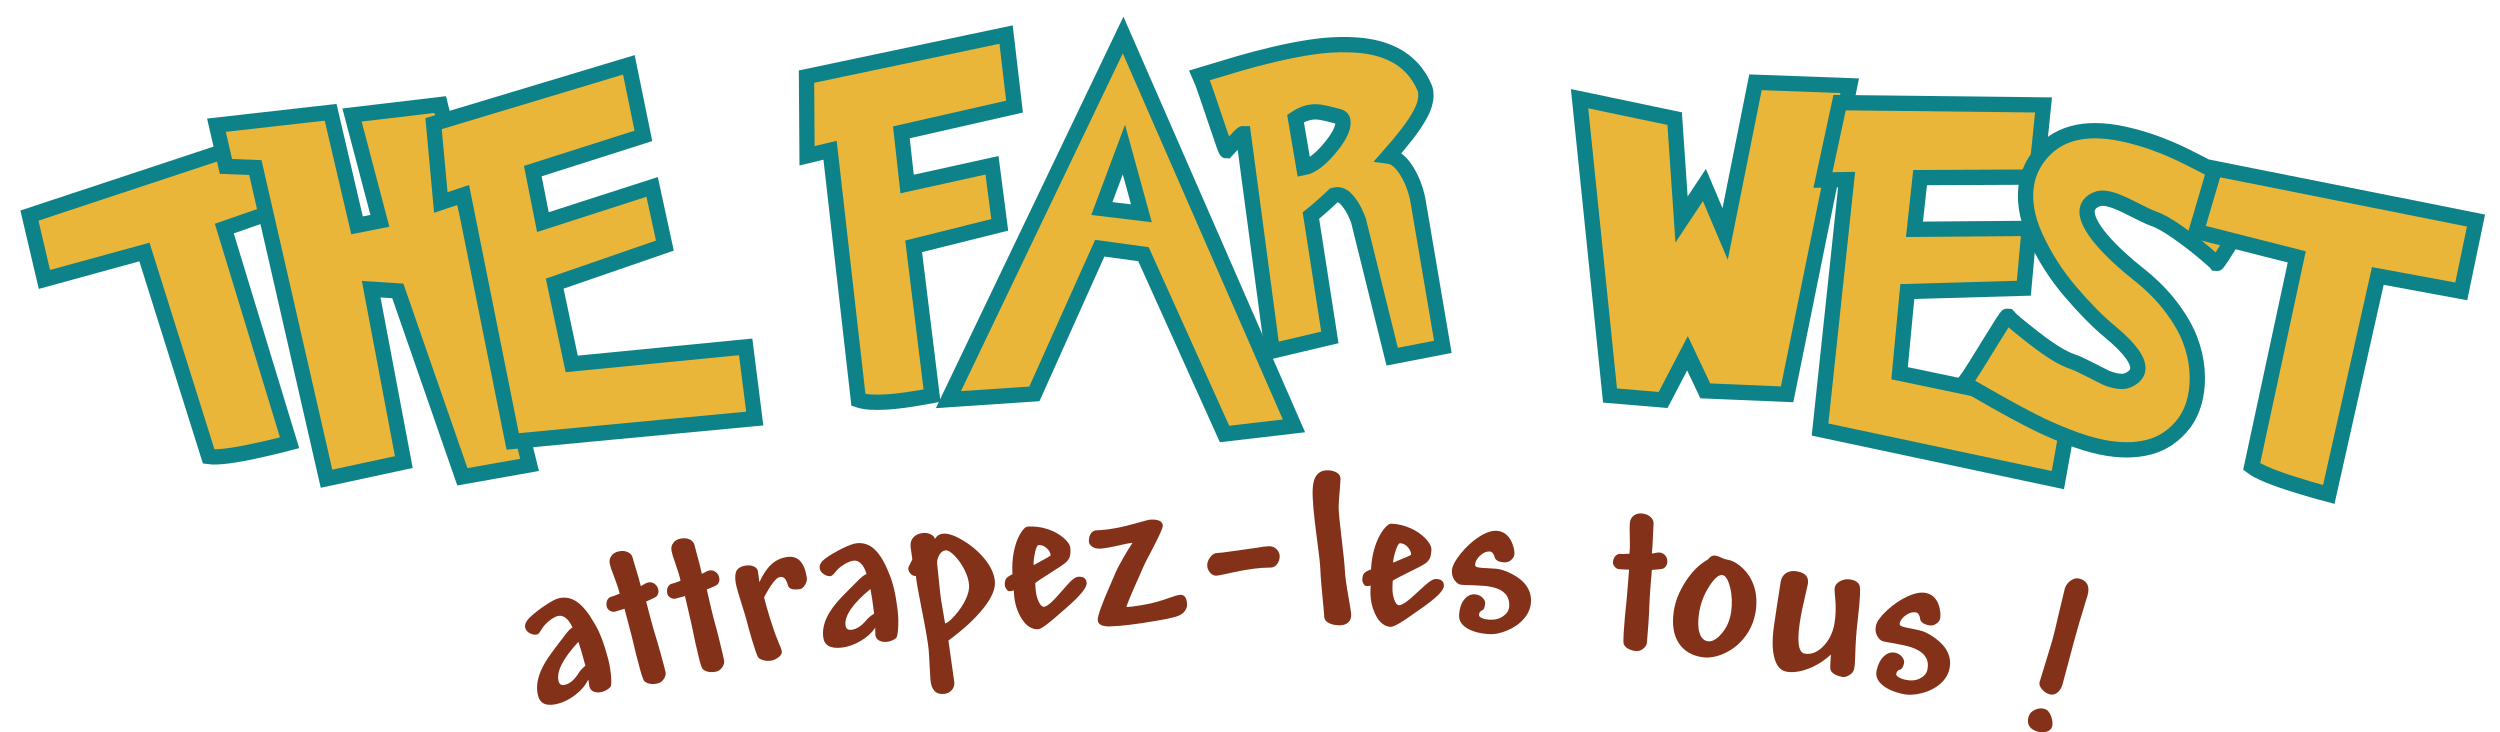 <?xml version="1.0" encoding="utf-8"?>
<!-- Generator: Adobe Illustrator 16.0.0, SVG Export Plug-In . SVG Version: 6.00 Build 0)  -->
<!DOCTYPE svg PUBLIC "-//W3C//DTD SVG 1.1//EN" "http://www.w3.org/Graphics/SVG/1.1/DTD/svg11.dtd">
<svg version="1.1" id="Calque_1" xmlns="http://www.w3.org/2000/svg" xmlns:xlink="http://www.w3.org/1999/xlink" x="0px" y="0px"
	 width="824px" height="241.388px" viewBox="0 0 824 241.388" enable-background="new 0 0 824 241.388" xml:space="preserve">
<g>
	<g>
		<path fill="#833219" d="M177.353,229.345c-1.062-4.034,0.392-8.72,4.362-14.054c0.489-0.671,1.186-1.607,2.091-2.807
			c0.904-1.199,1.807-2.381,2.71-3.542c0.901-1.162,1.629-1.864,2.181-2.109c-0.613-1.392-1.343-2.433-2.19-3.122
			c-0.847-0.688-1.732-0.911-2.654-0.669c-0.899,0.237-1.879,0.797-2.941,1.68c-1.062,0.885-1.831,1.733-2.306,2.55
			c-0.663,1.135-1.167,1.748-1.512,1.84c-0.715,0.188-1.503,0.075-2.364-0.34c-0.862-0.414-1.395-1.014-1.602-1.797
			c-0.285-1.084,0.232-2.255,1.552-3.516c1.32-1.259,2.955-2.546,4.901-3.859c1.947-1.313,3.416-2.102,4.408-2.363
			c2.236-0.588,4.318-0.193,6.248,1.185c1.928,1.379,3.821,3.724,5.678,7.03c1.658,2.646,3.157,6.516,4.499,11.611
			c0.595,2.26,0.944,4.521,1.047,6.788c0.069,1.387-0.02,2.242-0.268,2.566c-0.247,0.324-0.644,0.645-1.189,0.96
			c-0.545,0.316-1.038,0.532-1.476,0.646c-1.061,0.279-1.981,0.27-2.763-0.029c-0.782-0.3-1.285-0.877-1.51-1.73l-0.34-2.277
			c-0.897,1.84-2.286,3.493-4.167,4.963c-1.882,1.469-3.813,2.465-5.796,2.986C180.263,232.906,178.063,232.043,177.353,229.345z
			 M190.638,211.537c-5.158,5.598-7.334,9.93-6.527,12.997c0.286,1.084,1.016,1.471,2.192,1.161c1.66-0.438,3.159-1.769,4.496-3.994
			c0.295-0.471,0.708-0.963,1.24-1.474c0.531-0.509,0.831-0.773,0.901-0.791l0.009,0.035
			C192.021,215.943,191.25,213.299,190.638,211.537z"/>
		<path fill="#833219" d="M205.839,200.644c-0.228,0.075-0.593,0.191-1.095,0.351c-0.912,0.298-1.599,0.498-2.065,0.602
			c-0.583,0.127-1.15,0.015-1.704-0.34c-0.554-0.354-0.885-0.775-0.992-1.265c-0.185-0.839-0.125-1.571,0.175-2.199
			c0.301-0.628,0.801-1.019,1.5-1.173c0.325-0.07,0.79-0.233,1.393-0.489c0.533-0.238,0.928-0.388,1.184-0.443
			c-0.317-1.442-0.946-3.356-1.884-5.736c-0.718-1.821-1.171-3.161-1.36-4.022c-0.22-1.001-0.062-1.89,0.475-2.667
			s1.341-1.284,2.413-1.521c1.164-0.256,2.182-0.174,3.056,0.244c0.873,0.418,1.397,1.023,1.571,1.814
			c0.077,0.35,0.367,1.336,0.871,2.958c0.932,3.018,1.536,5.155,1.813,6.411c0.245-0.102,0.551-0.267,0.917-0.494
			c0.554-0.364,1.052-0.597,1.495-0.695c0.768-0.168,1.477-0.024,2.126,0.43c0.649,0.456,1.063,1.092,1.243,1.906
			c0.087,0.396,0.085,0.781-0.002,1.154c-0.089,0.373-0.247,0.707-0.476,1.002c-0.229,0.294-1.403,0.894-3.522,1.799
			c0.169,0.769,0.641,2.582,1.416,5.438c0.775,2.857,1.316,4.764,1.625,5.721c0.352,1.047,0.955,3.123,1.81,6.23
			c0.854,3.108,1.366,5.047,1.535,5.815c0.159,0.722-0.027,1.488-0.556,2.301s-1.213,1.31-2.051,1.494
			c-1.234,0.271-2.327,0.243-3.277-0.085c-0.453-0.169-0.828-0.403-1.126-0.704c-0.298-0.3-0.753-1.567-1.367-3.801
			c-1-3.661-1.723-6.505-2.169-8.531c-0.235-1.07-0.857-3.509-1.865-7.316C206.299,202.459,205.931,201.062,205.839,200.644z"/>
		<path fill="#833219" d="M225.759,196.462c-0.23,0.066-0.599,0.174-1.105,0.317c-0.919,0.272-1.613,0.452-2.081,0.54
			c-0.586,0.112-1.15-0.019-1.694-0.389c-0.543-0.37-0.862-0.801-0.955-1.292c-0.161-0.844-0.08-1.575,0.239-2.193
			s0.831-0.994,1.533-1.129c0.328-0.062,0.797-0.211,1.408-0.448c0.54-0.224,0.938-0.36,1.196-0.408
			c-0.276-1.453-0.848-3.383-1.717-5.79c-0.665-1.84-1.079-3.193-1.242-4.06c-0.191-1.007-0.008-1.892,0.552-2.652
			c0.56-0.762,1.378-1.244,2.456-1.449c1.171-0.222,2.187-0.11,3.047,0.333c0.861,0.443,1.367,1.063,1.518,1.859
			c0.067,0.352,0.328,1.346,0.784,2.981c0.844,3.044,1.386,5.197,1.626,6.463c0.249-0.096,0.558-0.251,0.93-0.468
			c0.565-0.35,1.07-0.566,1.515-0.651c0.773-0.146,1.477,0.018,2.113,0.491c0.636,0.475,1.032,1.121,1.187,1.941
			c0.076,0.398,0.063,0.782-0.036,1.152c-0.1,0.371-0.268,0.7-0.505,0.988c-0.236,0.287-1.427,0.854-3.572,1.696
			c0.146,0.772,0.565,2.599,1.256,5.477s1.177,4.801,1.457,5.767c0.322,1.056,0.864,3.147,1.627,6.279s1.219,5.084,1.365,5.856
			c0.138,0.727-0.07,1.487-0.623,2.284c-0.553,0.797-1.25,1.274-2.094,1.434c-1.242,0.236-2.333,0.175-3.274-0.18
			c-0.448-0.183-0.815-0.428-1.104-0.736c-0.289-0.31-0.708-1.59-1.255-3.84c-0.894-3.688-1.534-6.552-1.92-8.591
			c-0.204-1.076-0.755-3.532-1.651-7.366C226.165,198.289,225.839,196.883,225.759,196.462z"/>
		<path fill="#833219" d="M265.918,190.342c0.122,0.777-0.065,1.585-0.561,2.423c-0.496,0.839-1.062,1.308-1.698,1.407
			c-2.261,0.355-3.565-0.031-3.911-1.16c-0.354-1.176-0.731-1.967-1.133-2.374c-0.402-0.407-0.933-0.56-1.592-0.456
			c-1.178,0.186-2.904,2.41-5.178,6.678c0.376,1.63,1.032,3.965,1.968,7.003c0.935,3.039,1.842,5.588,2.721,7.646
			c0.679,1.559,1.063,2.622,1.152,3.187c0.104,0.659-0.249,1.301-1.056,1.921c-0.807,0.621-1.612,0.996-2.412,1.122
			c-0.943,0.147-1.837,0.101-2.683-0.141c-0.847-0.241-1.428-0.603-1.745-1.084c-0.431-0.896-1.05-2.688-1.857-5.373
			c-0.808-2.685-1.417-4.877-1.829-6.574c-0.151-0.65-0.628-2.23-1.431-4.735c-1.294-4.091-2.024-6.668-2.19-7.729
			c-0.289-1.836-0.181-3.187,0.323-4.051c0.504-0.862,1.474-1.408,2.911-1.633c1.083-0.17,2.01-0.068,2.781,0.306
			c0.77,0.374,1.204,0.867,1.3,1.479c0.07,0.446,0.163,1.121,0.281,2.019c0.098,0.781,0.174,1.336,0.225,1.667
			c1.185-2.6,2.489-4.554,3.912-5.864c1.424-1.309,3.125-2.119,5.103-2.43C262.924,183.029,265.124,185.278,265.918,190.342z"/>
		<path fill="#833219" d="M271.333,209.983c-0.509-4.142,1.563-8.587,6.217-13.338c0.575-0.599,1.392-1.432,2.45-2.499
			c1.058-1.066,2.112-2.115,3.163-3.145c1.05-1.029,1.866-1.628,2.446-1.796c-0.42-1.462-1.003-2.591-1.749-3.388
			c-0.747-0.797-1.593-1.139-2.54-1.021c-0.923,0.112-1.97,0.536-3.142,1.268c-1.171,0.732-2.048,1.472-2.628,2.215
			c-0.81,1.036-1.392,1.576-1.747,1.619c-0.734,0.09-1.5-0.127-2.296-0.655c-0.798-0.525-1.246-1.192-1.344-1.997
			c-0.137-1.111,0.534-2.202,2.012-3.272c1.478-1.069,3.27-2.125,5.376-3.164c2.106-1.04,3.668-1.622,4.686-1.746
			c2.295-0.282,4.306,0.39,6.031,2.015c1.725,1.627,3.285,4.204,4.678,7.731c1.286,2.845,2.25,6.882,2.892,12.112
			c0.285,2.32,0.326,4.608,0.123,6.867c-0.119,1.384-0.322,2.219-0.611,2.507c-0.289,0.287-0.725,0.552-1.308,0.791
			c-0.583,0.24-1.1,0.388-1.549,0.442c-1.089,0.134-2,0-2.734-0.402s-1.155-1.042-1.262-1.917l-0.031-2.303
			c-1.137,1.701-2.735,3.153-4.798,4.354c-2.062,1.204-4.111,1.929-6.146,2.179C273.735,213.903,271.672,212.752,271.333,209.983z
			 M286.897,194.129c-5.866,4.852-8.606,8.851-8.22,11.999c0.137,1.112,0.809,1.593,2.016,1.445
			c1.704-0.209,3.368-1.326,4.993-3.352c0.355-0.428,0.831-0.858,1.427-1.292c0.595-0.433,0.928-0.654,1-0.663l0.004,0.035
			C287.673,198.682,287.266,195.957,286.897,194.129z"/>
		<path fill="#833219" d="M301.878,189.842c-0.618,0.056-1.176-0.164-1.675-0.658s-0.777-1.074-0.837-1.738
			c-0.029-0.333,0.235-0.991,0.794-1.975c0.29-0.504,0.473-0.868,0.549-1.09l-0.585-4.149c-0.114-1.281,0.206-2.333,0.958-3.153
			c0.753-0.821,1.842-1.296,3.267-1.422c0.878-0.078,1.719,0.093,2.523,0.512c0.803,0.419,1.231,0.926,1.284,1.519
			c0.551-1.077,1.479-1.676,2.785-1.791c1.639-0.146,3.882,0.654,6.73,2.399c2.848,1.746,5.217,3.82,7.106,6.226
			c1.89,2.405,2.937,4.76,3.142,7.062c0.22,2.471-1.021,5.411-3.721,8.822c-2.701,3.413-6.487,6.927-11.359,10.543
			c-0.134,0.108-0.213,0.163-0.237,0.165c1.257,8.744,1.905,13.342,1.945,13.794c0.086,0.974-0.202,1.831-0.866,2.571
			c-0.665,0.741-1.507,1.157-2.528,1.249c-2.684,0.239-4.174-1.316-4.472-4.665c-0.063-0.713-0.147-2.068-0.254-4.07
			c-0.118-2.67-0.233-4.635-0.344-5.894c-0.193-2.161-0.938-6.511-2.238-13.05C302.683,195.264,302.027,191.529,301.878,189.842z
			 M308.883,185.845c0.092,1.046,0.246,2.503,0.46,4.375c0.229,2.038,0.397,3.663,0.505,4.874c0.127,1.425,0.496,3.821,1.106,7.189
			c0.322,1.743,0.5,2.805,0.535,3.184c0.665-0.059,1.753-0.938,3.265-2.641c1.512-1.703,2.695-3.466,3.551-5.289
			c0.855-1.823,1.221-3.436,1.096-4.837c-0.139-1.568-0.652-3.221-1.536-4.962c-0.885-1.74-1.947-3.25-3.186-4.527
			c-1.238-1.278-2.227-1.885-2.962-1.819c-0.879,0.078-1.593,0.596-2.142,1.555C309.027,183.905,308.796,184.871,308.883,185.845z"
			/>
		<path fill="#833219" d="M358.159,192.159c0.091,1.57-2.308,4.446-7.199,8.624c-0.16,0.129-0.501,0.424-1.023,0.884
			c-4.151,3.754-6.739,5.66-7.762,5.72c-2.07,0.12-3.869-1.016-5.394-3.411c-1.525-2.394-2.376-5.114-2.554-8.162l-0.073-1.249
			c-0.349,0.164-0.833,0.263-1.451,0.301c-0.31,0.017-0.633-0.196-0.969-0.643c-0.336-0.447-0.517-0.884-0.542-1.312
			c-0.056-0.951,0.065-1.656,0.36-2.116c0.295-0.459,1.011-0.974,2.149-1.541c-0.152-2.594-0.002-5.045,0.448-7.353
			c0.45-2.306,1.142-4.263,2.075-5.871c0.933-1.605,1.792-2.433,2.578-2.479c2.19-0.128,4.319,0.142,6.388,0.81
			c2.069,0.667,3.838,1.627,5.309,2.878c1.47,1.253,2.237,2.414,2.299,3.484c0.074,1.262,0.003,2.197-0.212,2.806
			c-0.215,0.61-0.6,1.188-1.153,1.733c-0.553,0.547-2.305,1.741-5.254,3.586c-2.901,1.841-4.556,2.952-4.963,3.334l0.102,1.749
			c0.098,1.667,0.432,3.104,1.004,4.313c0.572,1.208,1.155,1.794,1.75,1.759c1.023-0.06,2.81-1.584,5.357-4.575
			c2.058-2.389,3.429-3.866,4.112-4.431c0.683-0.565,1.322-0.866,1.917-0.9C357.172,189.996,358.072,190.684,358.159,192.159z
			 M342.311,179.65c-0.429,0.026-0.823,0.854-1.18,2.487c-0.359,1.633-0.505,3.009-0.44,4.128c0.346-0.211,1.075-0.612,2.187-1.202
			c1.876-0.993,3.019-1.657,3.43-1.992c-0.047-0.808-0.476-1.596-1.284-2.36C344.213,179.946,343.31,179.592,342.311,179.65z"/>
		<path fill="#833219" d="M371.274,200.076c1.215-0.035,3.127-0.283,5.738-0.742c2.61-0.458,5.296-1.183,8.057-2.171
			c2.006-0.727,3.331-1.1,3.975-1.118c1.406-0.041,2.142,1.034,2.207,3.226c0.023,0.787-0.271,1.56-0.88,2.315
			c-0.61,0.758-1.589,1.33-2.937,1.716c-1.348,0.386-3.364,0.81-6.045,1.27c-6.669,1.151-11.826,1.781-15.472,1.89
			c-2.693,0.079-4.062-0.631-4.106-2.134c-0.041-1.381,1.414-5.408,4.366-12.079c0.716-1.596,1.162-2.634,1.338-3.116
			c0.512-1.255,1.431-3.035,2.758-5.341c1.327-2.305,2.334-3.933,3.022-4.885c-0.596,0.02-2.02,0.287-4.27,0.807
			c-3.152,0.714-5.323,1.088-6.514,1.124c-1.001,0.029-1.849-0.196-2.542-0.677s-1.051-1.042-1.069-1.686
			c-0.033-1.097,0.186-1.979,0.655-2.65c0.469-0.669,1.097-1.016,1.883-1.039c3.837-0.113,8.498-0.979,13.984-2.595
			c2.081-0.611,3.396-0.924,3.944-0.94c2.55-0.076,3.846,0.603,3.889,2.031c0.021,0.739-1.199,3.447-3.66,8.123
			c-1.515,2.836-2.45,4.688-2.805,5.557c-0.133,0.339-0.58,1.366-1.34,3.081C372.942,195.579,371.549,198.923,371.274,200.076z"/>
		<path fill="#833219" d="M397.891,186.274c0.002-0.858,0.338-1.738,1.008-2.644c0.67-0.904,1.434-1.356,2.292-1.354
			c0.572,0.001,2.325-0.21,5.259-0.633c1.74-0.258,2.897-0.422,3.471-0.491c0.619-0.071,1.775-0.235,3.469-0.493
			c2.553-0.424,4.174-0.635,4.866-0.633c1.048,0.002,1.899,0.351,2.554,1.043c0.654,0.693,0.98,1.469,0.979,2.326
			c-0.002,0.907-0.284,1.746-0.846,2.521c-0.563,0.773-1.285,1.159-2.166,1.157c-3.387-0.008-7.394,0.495-12.021,1.51
			c-3.482,0.778-5.438,1.167-5.867,1.167c-0.858-0.002-1.572-0.374-2.143-1.113C398.174,187.897,397.889,187.109,397.891,186.274z"
			/>
		<path fill="#833219" d="M432.646,161.45c0.125-4.385,1.832-6.53,5.121-6.438c1.072,0.031,2.024,0.29,2.857,0.78
			c0.834,0.488,1.236,1.21,1.209,2.163c-0.014,0.477-0.078,1.429-0.189,2.856c-0.24,2.568-0.383,4.64-0.428,6.213
			c-0.037,1.312,0.32,5.066,1.073,11.265c0.599,4.931,0.917,8.017,0.954,9.258c0.06,2.053,0.513,5.394,1.359,10.021
			c0.514,2.877,0.762,4.638,0.744,5.281c-0.029,1.049-0.404,1.861-1.125,2.436c-0.721,0.577-1.677,0.848-2.869,0.812
			c-1.405-0.039-2.561-0.306-3.464-0.796c-0.904-0.49-1.381-1.153-1.429-1.99c-0.007-0.597-0.131-2.103-0.372-4.519
			c-0.524-5.047-0.832-8.896-0.923-11.547c-0.093-1.743-0.465-5.01-1.116-9.8C433.025,169.904,432.557,164.573,432.646,161.45z"/>
		<path fill="#833219" d="M475.9,193.174c-0.077,1.57-2.77,4.173-8.078,7.807c-0.172,0.111-0.543,0.367-1.111,0.77
			c-4.527,3.289-7.305,4.909-8.327,4.859c-2.073-0.102-3.74-1.423-4.999-3.968c-1.262-2.543-1.818-5.338-1.671-8.387l0.062-1.25
			c-0.364,0.125-0.857,0.173-1.476,0.143c-0.31-0.015-0.608-0.262-0.894-0.741c-0.289-0.479-0.422-0.934-0.4-1.362
			c0.046-0.952,0.24-1.642,0.584-2.066c0.342-0.425,1.109-0.859,2.301-1.303c0.125-2.595,0.535-5.017,1.23-7.262
			c0.693-2.246,1.59-4.118,2.689-5.616c1.098-1.498,2.041-2.229,2.826-2.19c2.191,0.106,4.279,0.602,6.266,1.486
			c1.986,0.884,3.645,2.026,4.973,3.427c1.328,1.402,1.966,2.639,1.915,3.709c-0.062,1.264-0.232,2.186-0.512,2.77
			c-0.278,0.582-0.723,1.116-1.331,1.6c-0.609,0.484-2.477,1.485-5.605,3.004c-3.082,1.522-4.846,2.449-5.291,2.786l-0.086,1.751
			c-0.08,1.666,0.1,3.132,0.539,4.395s0.957,1.908,1.552,1.938c1.024,0.05,2.963-1.276,5.815-3.979
			c2.301-2.156,3.82-3.479,4.561-3.968s1.408-0.72,2.004-0.69C475.15,190.917,475.971,191.697,475.9,193.174z M461.476,179.046
			c-0.429-0.021-0.909,0.761-1.438,2.347c-0.531,1.586-0.824,2.938-0.877,4.057c0.365-0.172,1.133-0.492,2.302-0.962
			c1.972-0.787,3.181-1.325,3.622-1.614c0.04-0.81-0.302-1.638-1.024-2.484C463.337,179.543,462.477,179.094,461.476,179.046z"/>
		<path fill="#833219" d="M504.595,198.604c-0.144,1.926-0.911,3.698-2.3,5.314c-1.388,1.618-3.206,2.905-5.452,3.86
			c-2.248,0.956-4.334,1.362-6.26,1.218c-3.091-0.232-5.509-0.914-7.252-2.049s-2.548-2.605-2.414-4.413
			c0.156-2.092,0.729-3.747,1.716-4.964c0.988-1.217,2.16-1.775,3.514-1.674c0.977,0.073,1.793,0.428,2.449,1.062
			c0.658,0.636,0.964,1.274,0.916,1.916c-0.099,1.308-0.43,2.071-0.996,2.293c-0.643,0.262-0.99,0.763-1.045,1.499
			c-0.031,0.404,0.271,0.75,0.909,1.036c0.636,0.287,1.394,0.464,2.272,0.529c1.902,0.142,3.484-0.224,4.744-1.098
			c1.261-0.874,1.938-1.929,2.031-3.165c0.309-4.138-2.532-6.43-8.523-6.879c-2.021-0.151-4.012-0.239-5.97-0.267
			c-0.572-0.019-0.942-0.034-1.107-0.047c-0.904-0.067-1.698-0.569-2.381-1.505s-0.978-2.033-0.883-3.294
			c0.106-1.427,1.075-3.272,2.907-5.539c1.83-2.265,3.857-4.11,6.08-5.533c2.223-1.425,4.166-2.074,5.831-1.95
			c1.212,0.091,2.25,0.51,3.114,1.256s1.541,1.777,2.029,3.094c0.486,1.314,0.695,2.448,0.623,3.399
			c-0.05,0.666-0.407,1.29-1.072,1.874c-0.666,0.584-1.449,0.842-2.353,0.773c-1.831-0.137-2.863-0.728-3.096-1.773
			c-0.088-0.412-0.279-0.81-0.575-1.19c-0.293-0.38-0.596-0.583-0.904-0.604c-1.164-0.089-2.262,0.355-3.291,1.331
			c-1.029,0.975-1.581,1.949-1.653,2.924c-0.028,0.382,0.118,0.649,0.442,0.805c0.322,0.155,0.983,0.271,1.981,0.346
			c0.167,0.012,0.56,0.029,1.18,0.052c1.429,0.083,2.546,0.155,3.355,0.216c1.45,0.108,3.233,0.714,5.351,1.817
			c2.117,1.103,3.697,2.446,4.737,4.029C504.292,194.887,504.74,196.654,504.595,198.604z"/>
		<path fill="#833219" d="M536.933,187.747c-0.238-0.005-0.622-0.015-1.148-0.031c-0.957-0.019-1.674-0.057-2.146-0.114
			c-0.593-0.07-1.091-0.365-1.498-0.882c-0.404-0.518-0.578-1.024-0.519-1.522c0.103-0.852,0.399-1.523,0.892-2.018
			c0.491-0.493,1.093-0.696,1.803-0.611c0.33,0.04,0.823,0.04,1.477-0.002c0.582-0.05,1.003-0.06,1.264-0.028
			c0.177-1.467,0.215-3.479,0.114-6.038c-0.078-1.954-0.063-3.369,0.043-4.245c0.122-1.018,0.564-1.805,1.328-2.362
			c0.764-0.557,1.69-0.769,2.778-0.638c1.185,0.143,2.118,0.556,2.805,1.237c0.687,0.684,0.981,1.429,0.884,2.231
			c-0.042,0.355-0.093,1.383-0.153,3.08c-0.115,3.156-0.25,5.373-0.403,6.65c0.266-0.015,0.608-0.07,1.027-0.163
			c0.644-0.163,1.19-0.218,1.641-0.163c0.781,0.095,1.403,0.463,1.866,1.106c0.462,0.645,0.644,1.381,0.544,2.209
			c-0.047,0.402-0.176,0.767-0.382,1.089c-0.208,0.323-0.468,0.587-0.78,0.789s-1.619,0.381-3.919,0.536
			c-0.095,0.782-0.246,2.648-0.457,5.601c-0.211,2.953-0.33,4.933-0.355,5.937c-0.012,1.104-0.128,3.264-0.346,6.479
			c-0.219,3.216-0.375,5.214-0.469,5.995c-0.089,0.734-0.517,1.397-1.284,1.989c-0.769,0.592-1.578,0.836-2.43,0.734
			c-1.256-0.151-2.276-0.539-3.066-1.161c-0.372-0.31-0.647-0.654-0.829-1.037c-0.184-0.383-0.195-1.729-0.037-4.038
			c0.263-3.787,0.519-6.711,0.768-8.77c0.13-1.089,0.348-3.596,0.653-7.521C536.77,189.612,536.884,188.173,536.933,187.747z"/>
		<path fill="#833219" d="M551.677,201.465c0.477-3.256,1.767-6.506,3.868-9.753c2.104-3.246,4.442-5.607,7.021-7.086
			c0.233-0.11,0.496-0.336,0.787-0.679c0.554-0.666,1.233-0.94,2.037-0.822c0.612,0.09,1.276,0.319,1.994,0.689
			c0.696,0.344,1.316,0.555,1.858,0.635c1.723,0.252,3.466,1.224,5.229,2.916c1.764,1.693,3.013,3.743,3.743,6.151
			c0.732,2.409,0.89,5.027,0.476,7.858c-0.454,3.091-1.568,5.843-3.343,8.258c-1.777,2.414-4.005,4.269-6.689,5.562
			c-2.683,1.292-5.193,1.768-7.528,1.427c-3.562-0.523-6.187-2.106-7.87-4.75C551.575,209.227,551.047,205.759,551.677,201.465z
			 M562.879,211.348c1.463,0.214,3.011-0.655,4.646-2.608c1.637-1.952,2.652-4.285,3.05-6.999c0.412-2.807,0.302-5.503-0.332-8.091
			c-0.632-2.587-1.479-3.958-2.542-4.113c-1.201-0.176-2.672,1.097-4.408,3.817c-1.735,2.722-2.84,5.688-3.311,8.895
			c-0.39,2.666-0.322,4.803,0.2,6.409S561.604,211.16,562.879,211.348z"/>
		<path fill="#833219" d="M592.371,188.329c2.742,0.502,3.903,1.902,3.484,4.201c-0.1,0.54-0.382,1.81-0.845,3.809
			c-0.686,2.953-1.138,5.026-1.357,6.223c-1.495,8.162-1.116,12.448,1.134,12.86c2.135,0.392,4.169-0.394,6.104-2.354
			c1.934-1.96,3.169-4.406,3.707-7.338c0.51-2.791,0.587-5.855,0.229-9.193c-0.159-1.386-0.188-2.35-0.09-2.888
			c0.159-0.868,0.768-1.581,1.828-2.139c1.06-0.557,2.223-0.72,3.489-0.488c1.478,0.271,2.417,0.898,2.819,1.88
			c0.4,0.982,0.213,4.785-0.562,11.404c-0.453,3.795-0.727,7.601-0.818,11.412c-0.041,2.078-0.158,3.644-0.352,4.699
			c-0.155,0.845-0.676,1.536-1.562,2.077c-0.887,0.54-1.646,0.753-2.279,0.636c-1.312-0.239-2.343-0.646-3.086-1.219
			c-0.444-0.348-0.738-0.735-0.877-1.16c-0.142-0.426-0.102-2.098,0.118-5.015c-2.276,2.104-4.768,3.666-7.476,4.685
			c-2.708,1.02-5.105,1.337-7.191,0.955c-1.925-0.354-3.248-1.886-3.976-4.6c-0.727-2.716-0.739-6.385-0.037-11.006
			c0.114-0.755,0.367-2.478,0.765-5.168c0.759-5.073,1.218-8.042,1.377-8.91c0.232-1.267,0.836-2.211,1.81-2.832
			S590.915,188.062,592.371,188.329z"/>
		<path fill="#833219" d="M642.535,220.474c-0.419,1.885-1.433,3.528-3.039,4.929c-1.607,1.4-3.592,2.411-5.952,3.033
			c-2.362,0.623-4.484,0.725-6.369,0.304c-3.026-0.673-5.319-1.698-6.882-3.071c-1.562-1.375-2.146-2.945-1.753-4.714
			c0.457-2.048,1.261-3.604,2.414-4.665c1.152-1.062,2.392-1.446,3.718-1.151c0.953,0.214,1.711,0.681,2.27,1.404
			c0.559,0.723,0.77,1.398,0.631,2.027c-0.285,1.28-0.726,1.987-1.316,2.124c-0.673,0.169-1.09,0.613-1.25,1.334
			c-0.089,0.396,0.161,0.782,0.75,1.157c0.587,0.375,1.312,0.658,2.174,0.851c1.86,0.415,3.479,0.279,4.854-0.403
			c1.373-0.684,2.195-1.63,2.463-2.84c0.903-4.05-1.579-6.727-7.442-8.033c-1.979-0.44-3.935-0.815-5.869-1.124
			c-0.563-0.102-0.927-0.17-1.09-0.206c-0.885-0.197-1.598-0.809-2.139-1.833c-0.541-1.023-0.674-2.152-0.399-3.386
			c0.312-1.396,1.535-3.084,3.674-5.063c2.139-1.978,4.41-3.512,6.813-4.601c2.404-1.088,4.421-1.451,6.05-1.089
			c1.188,0.265,2.156,0.828,2.903,1.691c0.748,0.863,1.27,1.98,1.562,3.353c0.292,1.372,0.335,2.523,0.127,3.453
			c-0.145,0.652-0.589,1.22-1.331,1.702c-0.743,0.481-1.555,0.623-2.439,0.427c-1.793-0.399-2.729-1.133-2.808-2.202
			c-0.028-0.421-0.16-0.842-0.397-1.26c-0.237-0.419-0.505-0.662-0.809-0.73c-1.14-0.253-2.289,0.027-3.449,0.845
			c-1.158,0.817-1.844,1.702-2.057,2.656c-0.083,0.372,0.023,0.659,0.322,0.859c0.297,0.201,0.935,0.409,1.911,0.627
			c0.163,0.036,0.55,0.11,1.159,0.222c1.402,0.288,2.499,0.52,3.291,0.695c1.418,0.317,3.097,1.174,5.033,2.569
			c1.936,1.396,3.304,2.953,4.106,4.671C642.771,216.752,642.96,218.565,642.535,220.474z"/>
		<path fill="#833219" d="M668.638,236.146c0.273-0.938,0.951-1.666,2.034-2.182c1.081-0.516,2.148-0.62,3.201-0.313
			c0.961,0.28,1.687,1.094,2.176,2.441c0.486,1.348,0.591,2.502,0.312,3.463c-0.215,0.733-0.791,1.26-1.729,1.582
			c-0.938,0.322-1.924,0.333-2.953,0.032C668.909,240.362,667.895,238.687,668.638,236.146z M679.823,225.516
			c-0.36,1.236-0.937,2.167-1.726,2.793c-0.793,0.625-1.669,0.799-2.63,0.519c-0.939-0.274-1.761-0.837-2.469-1.69
			c-0.708-0.852-0.954-1.644-0.74-2.376c0.119-0.413,0.583-1.916,1.391-4.512c1.465-4.764,2.397-7.832,2.799-9.205
			c0.368-1.258,1.202-4.715,2.506-10.37c0.896-3.837,1.431-6.053,1.604-6.648c0.32-1.098,0.974-1.994,1.958-2.688
			c0.985-0.693,1.98-0.894,2.988-0.6c2.562,0.748,3.394,2.667,2.492,5.757c-0.055,0.184-0.213,0.683-0.476,1.5
			c-0.888,2.871-1.639,5.358-2.253,7.465c-0.935,3.204-2.214,7.885-3.838,14.043C680.594,222.71,680.059,224.715,679.823,225.516z"
			/>
	</g>
	<g>
		<g>
			<path fill="#EAB63A" stroke="#0E8289" stroke-width="5.04" stroke-miterlimit="10" d="M73.931,75.332l21.509,70.587l-3.24,0.84
				c-2.124,0.55-4.833,1.175-8.126,1.877c-3.285,0.737-6.298,1.282-9.04,1.633c-2.743,0.35-4.819,0.427-6.231,0.225L47.6,83.059
				l-32.96,9.043l-4.94-21.046l83.349-27.59l7.296,22.703L73.931,75.332z"/>
			<path fill="#EAB63A" stroke="#0E8289" stroke-width="5.04" stroke-miterlimit="10" d="M108.971,37.015l8.705,37.254l7.534-1.489
				l-9.184-34.866l29.065-3.452l29.455,118.76l-22.149,3.931L131.117,95.88l-8.777-0.558l10.757,56.978l-25.477,5.482L84.165,55.225
				l-9.692-0.376l-3.132-13.585L108.971,37.015z"/>
			<path fill="#EAB63A" stroke="#0E8289" stroke-width="5.04" stroke-miterlimit="10" d="M188.44,119.939l57.332-5.612l2.988,23.624
				l-79.779,7.542l-16.286-81.226l-7.403,2.461l-2.388-25.981l64.367-19.381l4.787,23.416l-36.45,11.613l3.329,16.812l36.007-11.605
				l4.195,19.346l-36.315,12.537L188.44,119.939z"/>
			<path fill="#EAB63A" stroke="#0E8289" stroke-width="5.04" stroke-miterlimit="10" d="M282.935,131.833l-9.347-82.313
				l-7.584,1.825l-0.178-26.091l65.778-13.859l2.786,23.739l-37.303,8.483l1.893,17.033l27.988-6.172l2.542,19.633l-28.375,7.073
				l6.059,49.207c-1.303,0.261-3.498,0.637-6.582,1.132c-3.084,0.496-5.923,0.82-8.514,0.974
				C288.007,132.739,284.954,132.517,282.935,131.833z"/>
			<path fill="#EAB63A" stroke="#0E8289" stroke-width="5.04" stroke-miterlimit="10" d="M370.18,11.545l56.312,128.823
				l-22.883,2.673l-26.717-59.255l-14.412-1.982l-21.552,48.021l-28.33,1.895L370.18,11.545z M363.171,68.733l13.033,1.569
				l-5.765-21.016L363.171,68.733z"/>
			<path fill="#EAB63A" stroke="#0E8289" stroke-width="5.04" stroke-miterlimit="10" d="M439.639,64.38
				c-1.347,1.285-2.805,2.615-4.372,3.986c-1.569,1.371-2.632,2.27-3.19,2.695l6.248,40.147l-18.982,4.494l-9.57-71.665
				c-0.219-0.005-0.638,0.314-1.257,0.958c-0.618,0.643-1.444,1.557-2.478,2.739c-1.035,1.184-1.627,1.848-1.775,1.989
				c-0.109-0.002-0.448-0.796-1.015-2.383c-0.565-1.586-1.319-3.789-2.259-6.61c-0.941-2.82-2.001-5.954-3.183-9.403
				c-1.181-3.447-1.981-5.615-2.399-6.503c4.459-1.357,8.648-2.614,12.571-3.765c3.923-1.152,8.054-2.236,12.396-3.251
				c4.339-1.013,8.481-1.803,12.428-2.369c3.945-0.566,7.818-0.805,11.621-0.715c2.962,0.068,5.68,0.361,8.155,0.876
				c2.476,0.516,4.806,1.328,6.993,2.44c2.188,1.112,4.129,2.575,5.824,4.388c1.693,1.814,3.063,3.94,4.104,6.379
				c0.348,0.74,0.509,1.676,0.482,2.81c-0.041,1.792-0.627,3.743-1.754,5.857c-1.131,2.114-2.608,4.346-4.438,6.699
				c-1.828,2.354-3.853,4.785-6.069,7.294c2.006,0.266,3.9,1.763,5.684,4.494c1.783,2.731,3.072,5.935,3.863,9.61l8.297,48.754
				l-16.701,3.231l-11.08-44.76c-0.203-0.625-0.602-1.577-1.194-2.854c-0.591-1.275-1.403-2.547-2.435-3.814
				c-1.033-1.268-2.15-1.916-3.357-1.945C440.539,64.181,440.154,64.247,439.639,64.38z M427.008,39.063l2.748,16.195
				c2.426-0.455,5.171-2.475,8.235-6.061c3.065-3.586,4.624-6.477,4.675-8.67c0.026-1.133-0.396-1.821-1.268-2.062
				c-3.707-1.037-6.201-1.572-7.48-1.601C431.541,36.81,429.239,37.542,427.008,39.063z"/>
			<path fill="#EAB63A" stroke="#0E8289" stroke-width="5.04" stroke-miterlimit="10" d="M589.035,129.965l-26.971-1.132
				l-5.871-12.397l-8.032,15.401l-17.498-1.475l-10.037-97.834l31.343,6.577l2.265,33.247l7.535-11.371l6.841,16.146l10-50.005
				l31.054,1.138L589.035,129.965z"/>
			<path fill="#EAB63A" stroke="#0E8289" stroke-width="5.04" stroke-miterlimit="10" d="M626.1,123.017l56.384,11.795
				l-4.215,23.435l-78.38-16.668l8.754-82.378l-7.801,0.134l5.494-25.506l67.218,0.759l-2.438,23.776l-38.254,0.179L631.01,75.58
				l37.829-0.302l-1.783,19.716l-38.401,1.099L626.1,123.017z"/>
			<path fill="#EAB63A" stroke="#0E8289" stroke-width="5.04" stroke-miterlimit="10" d="M671.921,51.601
				c5.807-7.669,15.062-10.161,27.764-7.476c6.69,1.415,13.541,3.845,20.55,7.288c7.01,3.443,15.246,7.887,24.713,13.325
				c-1.165,1.623-3.793,5.74-7.882,12.351c-4.089,6.613-6.241,9.895-6.456,9.849c-0.226-0.345-1.664-1.63-4.313-3.855
				c-2.653-2.223-5.581-4.459-8.787-6.707c-3.206-2.246-5.894-3.73-8.06-4.45c-0.979-0.319-3.196-1.367-6.65-3.145
				c-3.457-1.777-6.078-2.854-7.868-3.233c-1.646-0.348-2.965-0.291-3.961,0.171c-1.687,0.729-2.676,1.79-2.971,3.185
				c-0.272,1.289,0.037,2.821,0.935,4.598c0.894,1.78,2.166,3.626,3.816,5.546c1.649,1.918,3.523,3.847,5.618,5.784
				c2.094,1.94,4.183,3.725,6.267,5.363c4.296,3.374,7.886,6.946,10.771,10.715c2.885,3.768,4.994,7.362,6.328,10.783
				c1.331,3.421,2.126,6.776,2.384,10.064c0.259,3.287,0.097,6.309-0.486,9.064c-0.688,3.257-1.905,6.101-3.653,8.536
				c-3.159,4.153-7.071,6.831-11.735,8.031c-4.664,1.201-9.93,1.181-15.797-0.06c-3.364-0.711-7.075-1.86-11.131-3.446
				c-4.057-1.586-7.932-3.322-11.626-5.206c-3.696-1.882-7.57-3.974-11.627-6.27c-4.056-2.297-7.616-4.33-10.681-6.1
				c0.77-0.994,2.103-3.002,3.992-6.023c1.892-3.02,3.511-5.64,4.856-7.86c1.349-2.219,2.563-4.167,3.648-5.845
				c1.083-1.676,1.696-2.501,1.839-2.47c0.829,1.036,3.812,3.544,8.95,7.526c5.138,3.983,9.226,6.483,12.264,7.498
				c1.122,0.351,2.979,1.191,5.578,2.526c2.595,1.335,4.377,2.234,5.344,2.7s2.147,0.847,3.543,1.143
				c1.646,0.348,2.967,0.289,3.96-0.173c1.86-0.839,2.931-1.922,3.212-3.246c0.618-2.933-2.395-7.159-9.04-12.676
				c-4.073-3.365-8.454-7.795-13.141-13.291c-4.689-5.495-8.536-11.522-11.541-18.083c-3.005-6.559-3.909-12.666-2.715-18.32
				C668.744,56.814,670.009,54.11,671.921,51.601z"/>
			<path fill="#EAB63A" stroke="#0E8289" stroke-width="5.04" stroke-miterlimit="10" d="M783.728,90.961l-16.161,72l-3.23-0.87
				c-2.118-0.57-4.783-1.364-7.993-2.381c-3.22-0.98-6.108-1.996-8.667-3.045c-2.558-1.049-4.401-2.009-5.53-2.882l14.869-69.109
				l-33.126-8.414l6.099-20.74l86.101,17.175l-4.869,23.344L783.728,90.961z"/>
		</g>
	</g>
</g>
</svg>
